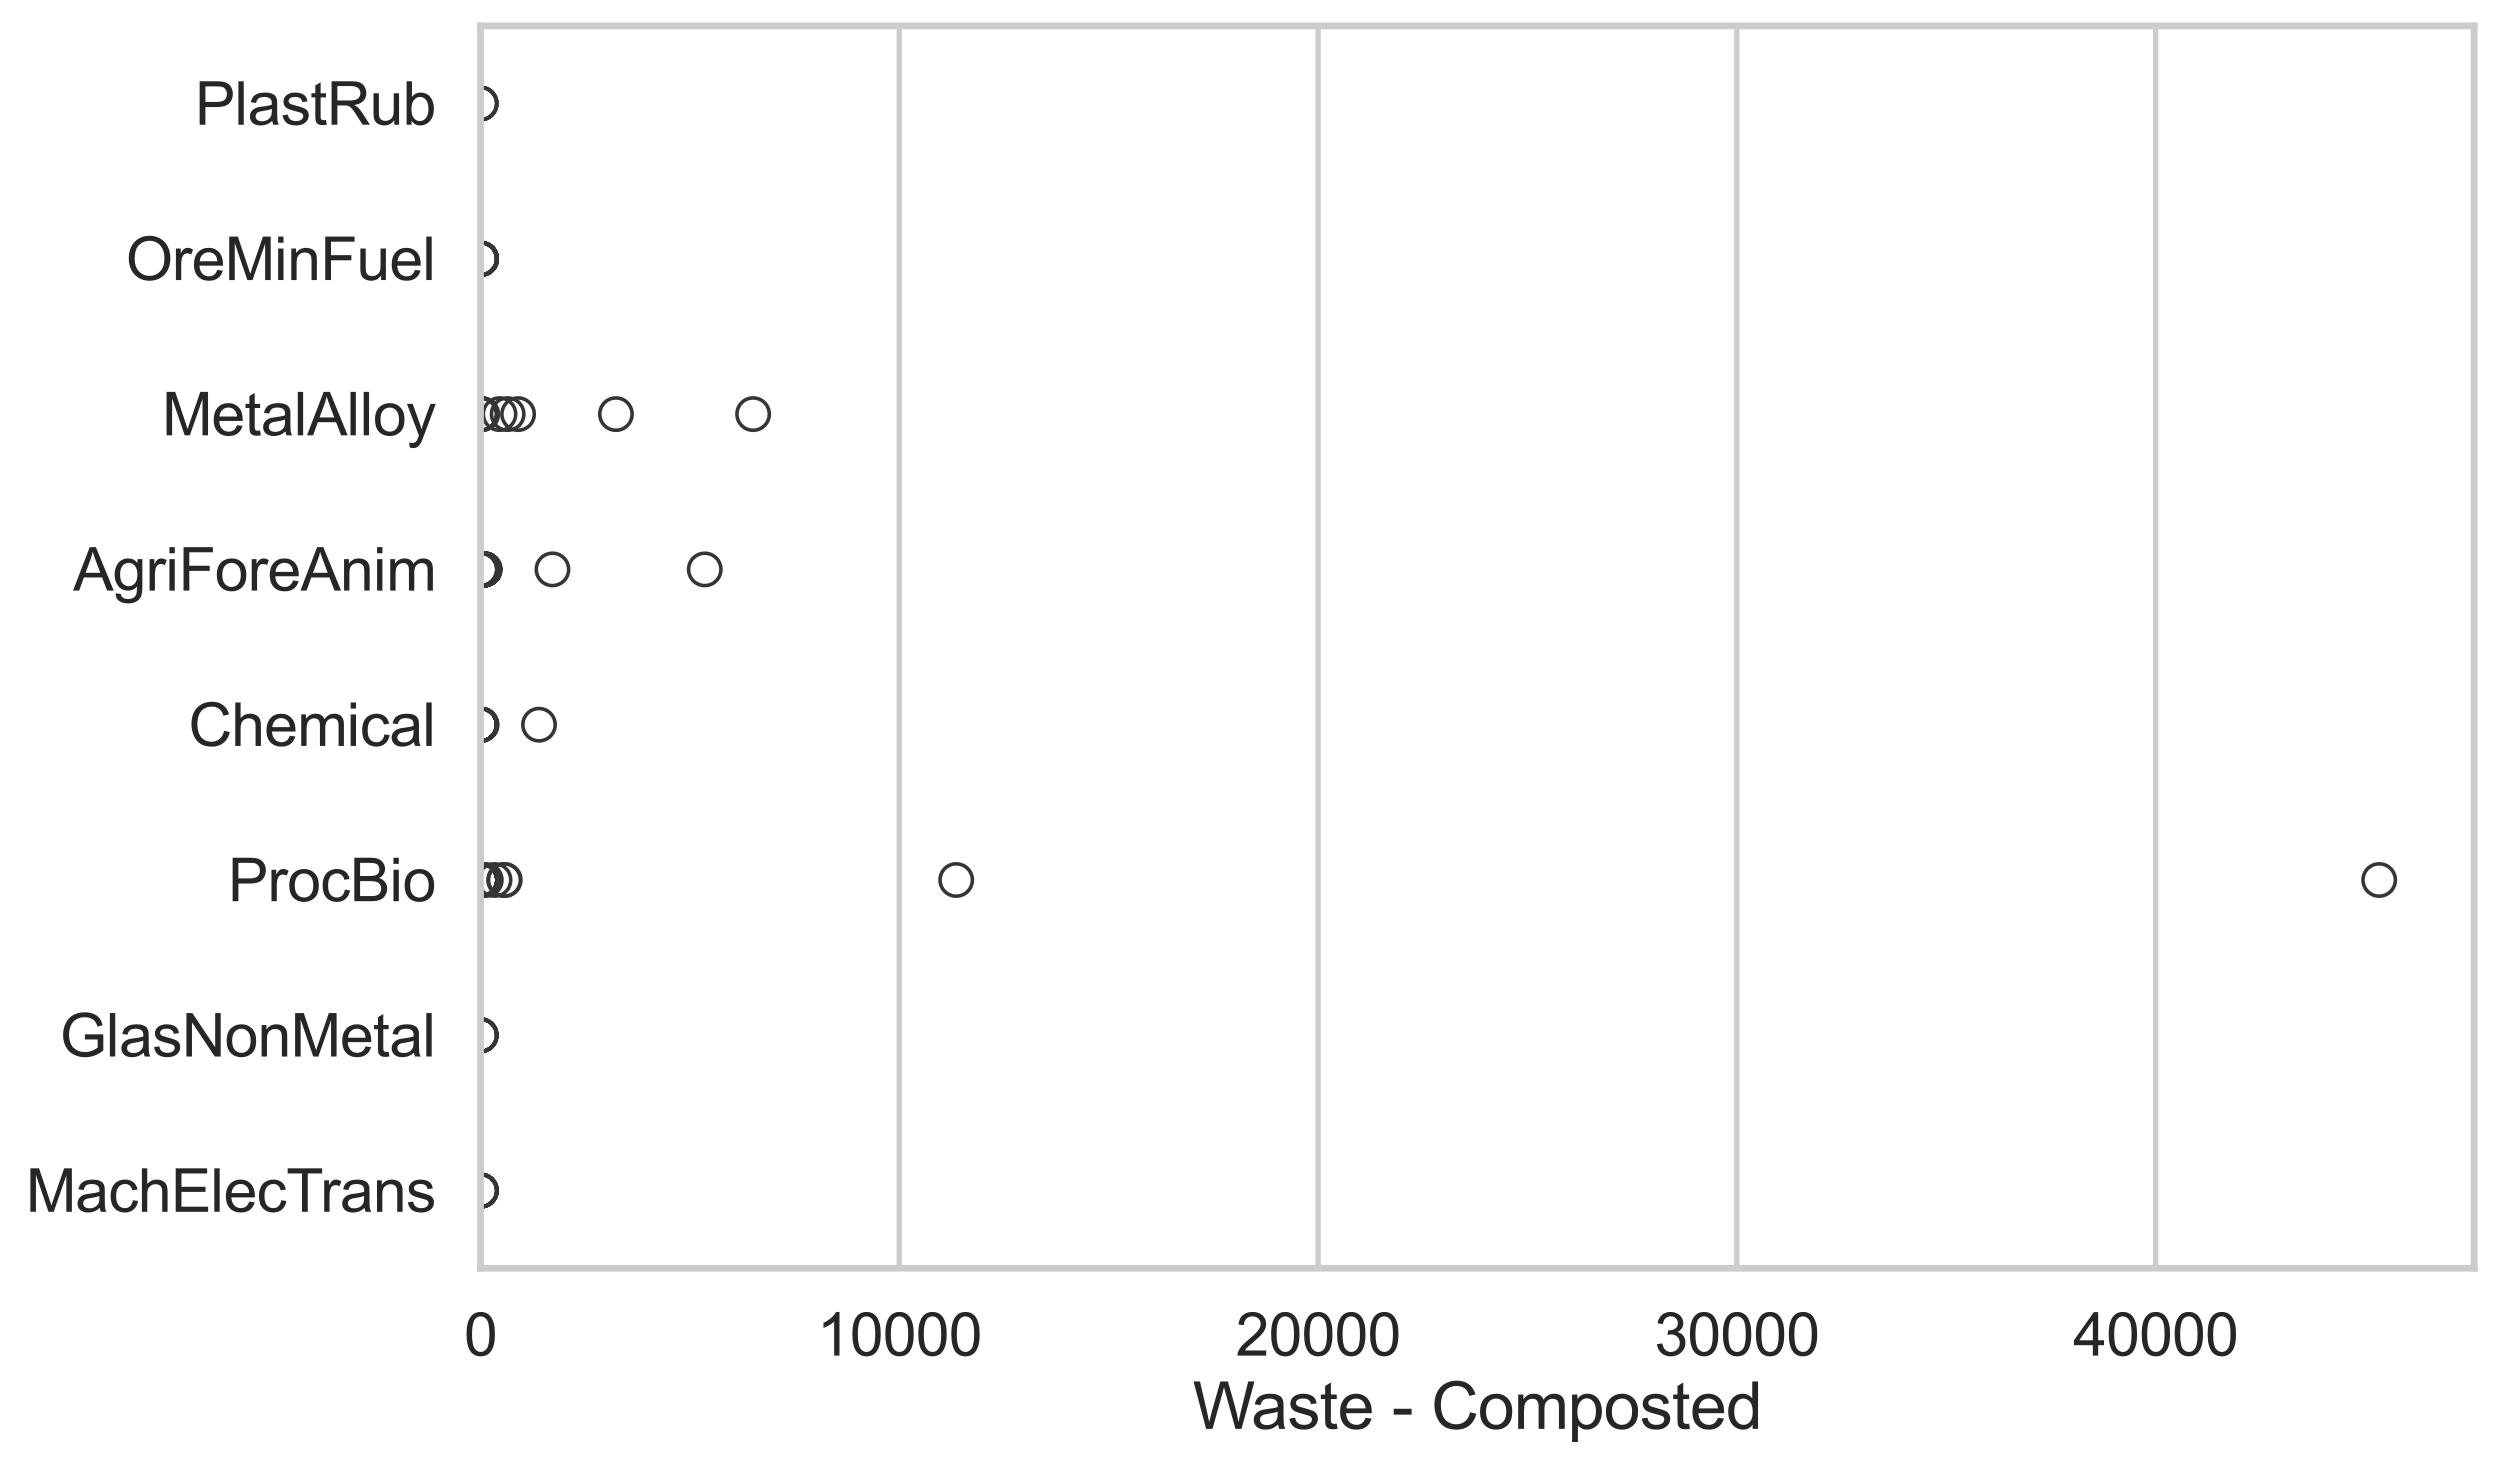 <?xml version="1.0" encoding="utf-8" standalone="no"?>
<!DOCTYPE svg PUBLIC "-//W3C//DTD SVG 1.1//EN"
  "http://www.w3.org/Graphics/SVG/1.1/DTD/svg11.dtd">
<svg xmlns:xlink="http://www.w3.org/1999/xlink" width="695.577pt" height="408.331pt" viewBox="0 0 695.577 408.331" xmlns="http://www.w3.org/2000/svg" version="1.1">
 <defs>
  <style type="text/css">*{stroke-linejoin: round; stroke-linecap: butt}</style>
 </defs>
 <g id="figure_1">
  <g id="patch_1">
   <path d="M 0 408.331 
L 695.577 408.331 
L 695.577 0 
L 0 0 
z
" style="fill: #ffffff"/>
  </g>
  <g id="axes_1">
   <g id="patch_2">
    <path d="M 133.697 352.86 
L 688.377 352.86 
L 688.377 7.2 
L 133.697 7.2 
z
" style="fill: #ffffff"/>
   </g>
   <g id="matplotlib.axis_1">
    <g id="xtick_1">
     <g id="line2d_1">
      <path d="M 133.697 352.86 
L 133.697 7.2 
" clip-path="url(#pbf0d724d85)" style="fill: none; stroke: #cccccc; stroke-width: 1.5; stroke-linecap: round"/>
     </g>
     <g id="text_1">
      <!-- 0 -->
      <g style="fill: #262626" transform="translate(129.109 377.17) scale(0.165 -0.165)">
       <defs>
        <path id="ArialMT-30" d="M 266 2259 
Q 266 3072 433 3567 
Q 600 4063 929 4331 
Q 1259 4600 1759 4600 
Q 2128 4600 2406 4451 
Q 2684 4303 2865 4023 
Q 3047 3744 3150 3342 
Q 3253 2941 3253 2259 
Q 3253 1453 3087 958 
Q 2922 463 2592 192 
Q 2263 -78 1759 -78 
Q 1097 -78 719 397 
Q 266 969 266 2259 
z
M 844 2259 
Q 844 1131 1108 757 
Q 1372 384 1759 384 
Q 2147 384 2411 759 
Q 2675 1134 2675 2259 
Q 2675 3391 2411 3762 
Q 2147 4134 1753 4134 
Q 1366 4134 1134 3806 
Q 844 3388 844 2259 
z
" transform="scale(0.016)"/>
       </defs>
       <use xlink:href="#ArialMT-30"/>
      </g>
     </g>
    </g>
    <g id="xtick_2">
     <g id="line2d_2">
      <path d="M 250.215 352.86 
L 250.215 7.2 
" clip-path="url(#pbf0d724d85)" style="fill: none; stroke: #cccccc; stroke-width: 1.5; stroke-linecap: round"/>
     </g>
     <g id="text_2">
      <!-- 10000 -->
      <g style="fill: #262626" transform="translate(227.276 377.17) scale(0.165 -0.165)">
       <defs>
        <path id="ArialMT-31" d="M 2384 0 
L 1822 0 
L 1822 3584 
Q 1619 3391 1289 3197 
Q 959 3003 697 2906 
L 697 3450 
Q 1169 3672 1522 3987 
Q 1875 4303 2022 4600 
L 2384 4600 
L 2384 0 
z
" transform="scale(0.016)"/>
       </defs>
       <use xlink:href="#ArialMT-31"/>
       <use xlink:href="#ArialMT-30" transform="translate(55.615 0)"/>
       <use xlink:href="#ArialMT-30" transform="translate(111.23 0)"/>
       <use xlink:href="#ArialMT-30" transform="translate(166.846 0)"/>
       <use xlink:href="#ArialMT-30" transform="translate(222.461 0)"/>
      </g>
     </g>
    </g>
    <g id="xtick_3">
     <g id="line2d_3">
      <path d="M 366.733 352.86 
L 366.733 7.2 
" clip-path="url(#pbf0d724d85)" style="fill: none; stroke: #cccccc; stroke-width: 1.5; stroke-linecap: round"/>
     </g>
     <g id="text_3">
      <!-- 20000 -->
      <g style="fill: #262626" transform="translate(343.794 377.17) scale(0.165 -0.165)">
       <defs>
        <path id="ArialMT-32" d="M 3222 541 
L 3222 0 
L 194 0 
Q 188 203 259 391 
Q 375 700 629 1000 
Q 884 1300 1366 1694 
Q 2113 2306 2375 2664 
Q 2638 3022 2638 3341 
Q 2638 3675 2398 3904 
Q 2159 4134 1775 4134 
Q 1369 4134 1125 3890 
Q 881 3647 878 3216 
L 300 3275 
Q 359 3922 746 4261 
Q 1134 4600 1788 4600 
Q 2447 4600 2831 4234 
Q 3216 3869 3216 3328 
Q 3216 3053 3103 2787 
Q 2991 2522 2730 2228 
Q 2469 1934 1863 1422 
Q 1356 997 1212 845 
Q 1069 694 975 541 
L 3222 541 
z
" transform="scale(0.016)"/>
       </defs>
       <use xlink:href="#ArialMT-32"/>
       <use xlink:href="#ArialMT-30" transform="translate(55.615 0)"/>
       <use xlink:href="#ArialMT-30" transform="translate(111.23 0)"/>
       <use xlink:href="#ArialMT-30" transform="translate(166.846 0)"/>
       <use xlink:href="#ArialMT-30" transform="translate(222.461 0)"/>
      </g>
     </g>
    </g>
    <g id="xtick_4">
     <g id="line2d_4">
      <path d="M 483.251 352.86 
L 483.251 7.2 
" clip-path="url(#pbf0d724d85)" style="fill: none; stroke: #cccccc; stroke-width: 1.5; stroke-linecap: round"/>
     </g>
     <g id="text_4">
      <!-- 30000 -->
      <g style="fill: #262626" transform="translate(460.312 377.17) scale(0.165 -0.165)">
       <defs>
        <path id="ArialMT-33" d="M 269 1209 
L 831 1284 
Q 928 806 1161 595 
Q 1394 384 1728 384 
Q 2125 384 2398 659 
Q 2672 934 2672 1341 
Q 2672 1728 2419 1979 
Q 2166 2231 1775 2231 
Q 1616 2231 1378 2169 
L 1441 2663 
Q 1497 2656 1531 2656 
Q 1891 2656 2178 2843 
Q 2466 3031 2466 3422 
Q 2466 3731 2256 3934 
Q 2047 4138 1716 4138 
Q 1388 4138 1169 3931 
Q 950 3725 888 3313 
L 325 3413 
Q 428 3978 793 4289 
Q 1159 4600 1703 4600 
Q 2078 4600 2393 4439 
Q 2709 4278 2876 4000 
Q 3044 3722 3044 3409 
Q 3044 3113 2884 2869 
Q 2725 2625 2413 2481 
Q 2819 2388 3044 2092 
Q 3269 1797 3269 1353 
Q 3269 753 2831 336 
Q 2394 -81 1725 -81 
Q 1122 -81 723 278 
Q 325 638 269 1209 
z
" transform="scale(0.016)"/>
       </defs>
       <use xlink:href="#ArialMT-33"/>
       <use xlink:href="#ArialMT-30" transform="translate(55.615 0)"/>
       <use xlink:href="#ArialMT-30" transform="translate(111.23 0)"/>
       <use xlink:href="#ArialMT-30" transform="translate(166.846 0)"/>
       <use xlink:href="#ArialMT-30" transform="translate(222.461 0)"/>
      </g>
     </g>
    </g>
    <g id="xtick_5">
     <g id="line2d_5">
      <path d="M 599.769 352.86 
L 599.769 7.2 
" clip-path="url(#pbf0d724d85)" style="fill: none; stroke: #cccccc; stroke-width: 1.5; stroke-linecap: round"/>
     </g>
     <g id="text_5">
      <!-- 40000 -->
      <g style="fill: #262626" transform="translate(576.83 377.17) scale(0.165 -0.165)">
       <defs>
        <path id="ArialMT-34" d="M 2069 0 
L 2069 1097 
L 81 1097 
L 81 1613 
L 2172 4581 
L 2631 4581 
L 2631 1613 
L 3250 1613 
L 3250 1097 
L 2631 1097 
L 2631 0 
L 2069 0 
z
M 2069 1613 
L 2069 3678 
L 634 1613 
L 2069 1613 
z
" transform="scale(0.016)"/>
       </defs>
       <use xlink:href="#ArialMT-34"/>
       <use xlink:href="#ArialMT-30" transform="translate(55.615 0)"/>
       <use xlink:href="#ArialMT-30" transform="translate(111.23 0)"/>
       <use xlink:href="#ArialMT-30" transform="translate(166.846 0)"/>
       <use xlink:href="#ArialMT-30" transform="translate(222.461 0)"/>
      </g>
     </g>
    </g>
    <g id="text_6">
     <!-- Waste - Composted -->
     <g style="fill: #262626" transform="translate(331.851 397.553) scale(0.18 -0.18)">
      <defs>
       <path id="ArialMT-57" d="M 1294 0 
L 78 4581 
L 700 4581 
L 1397 1578 
Q 1509 1106 1591 641 
Q 1766 1375 1797 1488 
L 2669 4581 
L 3400 4581 
L 4056 2263 
Q 4303 1400 4413 641 
Q 4500 1075 4641 1638 
L 5359 4581 
L 5969 4581 
L 4713 0 
L 4128 0 
L 3163 3491 
Q 3041 3928 3019 4028 
Q 2947 3713 2884 3491 
L 1913 0 
L 1294 0 
z
" transform="scale(0.016)"/>
       <path id="ArialMT-61" d="M 2588 409 
Q 2275 144 1986 34 
Q 1697 -75 1366 -75 
Q 819 -75 525 192 
Q 231 459 231 875 
Q 231 1119 342 1320 
Q 453 1522 633 1644 
Q 813 1766 1038 1828 
Q 1203 1872 1538 1913 
Q 2219 1994 2541 2106 
Q 2544 2222 2544 2253 
Q 2544 2597 2384 2738 
Q 2169 2928 1744 2928 
Q 1347 2928 1158 2789 
Q 969 2650 878 2297 
L 328 2372 
Q 403 2725 575 2942 
Q 747 3159 1072 3276 
Q 1397 3394 1825 3394 
Q 2250 3394 2515 3294 
Q 2781 3194 2906 3042 
Q 3031 2891 3081 2659 
Q 3109 2516 3109 2141 
L 3109 1391 
Q 3109 606 3145 398 
Q 3181 191 3288 0 
L 2700 0 
Q 2613 175 2588 409 
z
M 2541 1666 
Q 2234 1541 1622 1453 
Q 1275 1403 1131 1340 
Q 988 1278 909 1158 
Q 831 1038 831 891 
Q 831 666 1001 516 
Q 1172 366 1500 366 
Q 1825 366 2078 508 
Q 2331 650 2450 897 
Q 2541 1088 2541 1459 
L 2541 1666 
z
" transform="scale(0.016)"/>
       <path id="ArialMT-73" d="M 197 991 
L 753 1078 
Q 800 744 1014 566 
Q 1228 388 1613 388 
Q 2000 388 2187 545 
Q 2375 703 2375 916 
Q 2375 1106 2209 1216 
Q 2094 1291 1634 1406 
Q 1016 1563 777 1677 
Q 538 1791 414 1992 
Q 291 2194 291 2438 
Q 291 2659 392 2848 
Q 494 3038 669 3163 
Q 800 3259 1026 3326 
Q 1253 3394 1513 3394 
Q 1903 3394 2198 3281 
Q 2494 3169 2634 2976 
Q 2775 2784 2828 2463 
L 2278 2388 
Q 2241 2644 2061 2787 
Q 1881 2931 1553 2931 
Q 1166 2931 1000 2803 
Q 834 2675 834 2503 
Q 834 2394 903 2306 
Q 972 2216 1119 2156 
Q 1203 2125 1616 2013 
Q 2213 1853 2448 1751 
Q 2684 1650 2818 1456 
Q 2953 1263 2953 975 
Q 2953 694 2789 445 
Q 2625 197 2315 61 
Q 2006 -75 1616 -75 
Q 969 -75 630 194 
Q 291 463 197 991 
z
" transform="scale(0.016)"/>
       <path id="ArialMT-74" d="M 1650 503 
L 1731 6 
Q 1494 -44 1306 -44 
Q 1000 -44 831 53 
Q 663 150 594 308 
Q 525 466 525 972 
L 525 2881 
L 113 2881 
L 113 3319 
L 525 3319 
L 525 4141 
L 1084 4478 
L 1084 3319 
L 1650 3319 
L 1650 2881 
L 1084 2881 
L 1084 941 
Q 1084 700 1114 631 
Q 1144 563 1211 522 
Q 1278 481 1403 481 
Q 1497 481 1650 503 
z
" transform="scale(0.016)"/>
       <path id="ArialMT-65" d="M 2694 1069 
L 3275 997 
Q 3138 488 2766 206 
Q 2394 -75 1816 -75 
Q 1088 -75 661 373 
Q 234 822 234 1631 
Q 234 2469 665 2931 
Q 1097 3394 1784 3394 
Q 2450 3394 2872 2941 
Q 3294 2488 3294 1666 
Q 3294 1616 3291 1516 
L 816 1516 
Q 847 969 1125 678 
Q 1403 388 1819 388 
Q 2128 388 2347 550 
Q 2566 713 2694 1069 
z
M 847 1978 
L 2700 1978 
Q 2663 2397 2488 2606 
Q 2219 2931 1791 2931 
Q 1403 2931 1139 2672 
Q 875 2413 847 1978 
z
" transform="scale(0.016)"/>
       <path id="ArialMT-20" transform="scale(0.016)"/>
       <path id="ArialMT-2d" d="M 203 1375 
L 203 1941 
L 1931 1941 
L 1931 1375 
L 203 1375 
z
" transform="scale(0.016)"/>
       <path id="ArialMT-43" d="M 3763 1606 
L 4369 1453 
Q 4178 706 3683 314 
Q 3188 -78 2472 -78 
Q 1731 -78 1267 223 
Q 803 525 561 1097 
Q 319 1669 319 2325 
Q 319 3041 592 3573 
Q 866 4106 1370 4382 
Q 1875 4659 2481 4659 
Q 3169 4659 3637 4309 
Q 4106 3959 4291 3325 
L 3694 3184 
Q 3534 3684 3231 3912 
Q 2928 4141 2469 4141 
Q 1941 4141 1586 3887 
Q 1231 3634 1087 3207 
Q 944 2781 944 2328 
Q 944 1744 1114 1308 
Q 1284 872 1643 656 
Q 2003 441 2422 441 
Q 2931 441 3284 734 
Q 3638 1028 3763 1606 
z
" transform="scale(0.016)"/>
       <path id="ArialMT-6f" d="M 213 1659 
Q 213 2581 725 3025 
Q 1153 3394 1769 3394 
Q 2453 3394 2887 2945 
Q 3322 2497 3322 1706 
Q 3322 1066 3130 698 
Q 2938 331 2570 128 
Q 2203 -75 1769 -75 
Q 1072 -75 642 372 
Q 213 819 213 1659 
z
M 791 1659 
Q 791 1022 1069 705 
Q 1347 388 1769 388 
Q 2188 388 2466 706 
Q 2744 1025 2744 1678 
Q 2744 2294 2464 2611 
Q 2184 2928 1769 2928 
Q 1347 2928 1069 2612 
Q 791 2297 791 1659 
z
" transform="scale(0.016)"/>
       <path id="ArialMT-6d" d="M 422 0 
L 422 3319 
L 925 3319 
L 925 2853 
Q 1081 3097 1340 3245 
Q 1600 3394 1931 3394 
Q 2300 3394 2536 3241 
Q 2772 3088 2869 2813 
Q 3263 3394 3894 3394 
Q 4388 3394 4653 3120 
Q 4919 2847 4919 2278 
L 4919 0 
L 4359 0 
L 4359 2091 
Q 4359 2428 4304 2576 
Q 4250 2725 4106 2815 
Q 3963 2906 3769 2906 
Q 3419 2906 3187 2673 
Q 2956 2441 2956 1928 
L 2956 0 
L 2394 0 
L 2394 2156 
Q 2394 2531 2256 2718 
Q 2119 2906 1806 2906 
Q 1569 2906 1367 2781 
Q 1166 2656 1075 2415 
Q 984 2175 984 1722 
L 984 0 
L 422 0 
z
" transform="scale(0.016)"/>
       <path id="ArialMT-70" d="M 422 -1272 
L 422 3319 
L 934 3319 
L 934 2888 
Q 1116 3141 1344 3267 
Q 1572 3394 1897 3394 
Q 2322 3394 2647 3175 
Q 2972 2956 3137 2557 
Q 3303 2159 3303 1684 
Q 3303 1175 3120 767 
Q 2938 359 2589 142 
Q 2241 -75 1856 -75 
Q 1575 -75 1351 44 
Q 1128 163 984 344 
L 984 -1272 
L 422 -1272 
z
M 931 1641 
Q 931 1000 1190 694 
Q 1450 388 1819 388 
Q 2194 388 2461 705 
Q 2728 1022 2728 1688 
Q 2728 2322 2467 2637 
Q 2206 2953 1844 2953 
Q 1484 2953 1207 2617 
Q 931 2281 931 1641 
z
" transform="scale(0.016)"/>
       <path id="ArialMT-64" d="M 2575 0 
L 2575 419 
Q 2259 -75 1647 -75 
Q 1250 -75 917 144 
Q 584 363 401 755 
Q 219 1147 219 1656 
Q 219 2153 384 2558 
Q 550 2963 881 3178 
Q 1213 3394 1622 3394 
Q 1922 3394 2156 3267 
Q 2391 3141 2538 2938 
L 2538 4581 
L 3097 4581 
L 3097 0 
L 2575 0 
z
M 797 1656 
Q 797 1019 1065 703 
Q 1334 388 1700 388 
Q 2069 388 2326 689 
Q 2584 991 2584 1609 
Q 2584 2291 2321 2609 
Q 2059 2928 1675 2928 
Q 1300 2928 1048 2622 
Q 797 2316 797 1656 
z
" transform="scale(0.016)"/>
      </defs>
      <use xlink:href="#ArialMT-57"/>
      <use xlink:href="#ArialMT-61" transform="translate(90.635 0)"/>
      <use xlink:href="#ArialMT-73" transform="translate(146.25 0)"/>
      <use xlink:href="#ArialMT-74" transform="translate(196.25 0)"/>
      <use xlink:href="#ArialMT-65" transform="translate(224.033 0)"/>
      <use xlink:href="#ArialMT-20" transform="translate(279.648 0)"/>
      <use xlink:href="#ArialMT-2d" transform="translate(307.432 0)"/>
      <use xlink:href="#ArialMT-20" transform="translate(340.732 0)"/>
      <use xlink:href="#ArialMT-43" transform="translate(368.516 0)"/>
      <use xlink:href="#ArialMT-6f" transform="translate(440.732 0)"/>
      <use xlink:href="#ArialMT-6d" transform="translate(496.348 0)"/>
      <use xlink:href="#ArialMT-70" transform="translate(579.648 0)"/>
      <use xlink:href="#ArialMT-6f" transform="translate(635.264 0)"/>
      <use xlink:href="#ArialMT-73" transform="translate(690.879 0)"/>
      <use xlink:href="#ArialMT-74" transform="translate(740.879 0)"/>
      <use xlink:href="#ArialMT-65" transform="translate(768.662 0)"/>
      <use xlink:href="#ArialMT-64" transform="translate(824.277 0)"/>
     </g>
    </g>
   </g>
   <g id="matplotlib.axis_2">
    <g id="ytick_1">
     <g id="text_7">
      <!-- PlastRub -->
      <g style="fill: #262626" transform="translate(54.248 34.709) scale(0.165 -0.165)">
       <defs>
        <path id="ArialMT-50" d="M 494 0 
L 494 4581 
L 2222 4581 
Q 2678 4581 2919 4538 
Q 3256 4481 3484 4323 
Q 3713 4166 3852 3881 
Q 3991 3597 3991 3256 
Q 3991 2672 3619 2267 
Q 3247 1863 2275 1863 
L 1100 1863 
L 1100 0 
L 494 0 
z
M 1100 2403 
L 2284 2403 
Q 2872 2403 3119 2622 
Q 3366 2841 3366 3238 
Q 3366 3525 3220 3729 
Q 3075 3934 2838 4000 
Q 2684 4041 2272 4041 
L 1100 4041 
L 1100 2403 
z
" transform="scale(0.016)"/>
        <path id="ArialMT-6c" d="M 409 0 
L 409 4581 
L 972 4581 
L 972 0 
L 409 0 
z
" transform="scale(0.016)"/>
        <path id="ArialMT-52" d="M 503 0 
L 503 4581 
L 2534 4581 
Q 3147 4581 3465 4457 
Q 3784 4334 3975 4021 
Q 4166 3709 4166 3331 
Q 4166 2844 3850 2509 
Q 3534 2175 2875 2084 
Q 3116 1969 3241 1856 
Q 3506 1613 3744 1247 
L 4541 0 
L 3778 0 
L 3172 953 
Q 2906 1366 2734 1584 
Q 2563 1803 2427 1890 
Q 2291 1978 2150 2013 
Q 2047 2034 1813 2034 
L 1109 2034 
L 1109 0 
L 503 0 
z
M 1109 2559 
L 2413 2559 
Q 2828 2559 3062 2645 
Q 3297 2731 3419 2920 
Q 3541 3109 3541 3331 
Q 3541 3656 3305 3865 
Q 3069 4075 2559 4075 
L 1109 4075 
L 1109 2559 
z
" transform="scale(0.016)"/>
        <path id="ArialMT-75" d="M 2597 0 
L 2597 488 
Q 2209 -75 1544 -75 
Q 1250 -75 995 37 
Q 741 150 617 320 
Q 494 491 444 738 
Q 409 903 409 1263 
L 409 3319 
L 972 3319 
L 972 1478 
Q 972 1038 1006 884 
Q 1059 663 1231 536 
Q 1403 409 1656 409 
Q 1909 409 2131 539 
Q 2353 669 2445 892 
Q 2538 1116 2538 1541 
L 2538 3319 
L 3100 3319 
L 3100 0 
L 2597 0 
z
" transform="scale(0.016)"/>
        <path id="ArialMT-62" d="M 941 0 
L 419 0 
L 419 4581 
L 981 4581 
L 981 2947 
Q 1338 3394 1891 3394 
Q 2197 3394 2470 3270 
Q 2744 3147 2920 2923 
Q 3097 2700 3197 2384 
Q 3297 2069 3297 1709 
Q 3297 856 2875 390 
Q 2453 -75 1863 -75 
Q 1275 -75 941 416 
L 941 0 
z
M 934 1684 
Q 934 1088 1097 822 
Q 1363 388 1816 388 
Q 2184 388 2453 708 
Q 2722 1028 2722 1663 
Q 2722 2313 2464 2622 
Q 2206 2931 1841 2931 
Q 1472 2931 1203 2611 
Q 934 2291 934 1684 
z
" transform="scale(0.016)"/>
       </defs>
       <use xlink:href="#ArialMT-50"/>
       <use xlink:href="#ArialMT-6c" transform="translate(66.699 0)"/>
       <use xlink:href="#ArialMT-61" transform="translate(88.916 0)"/>
       <use xlink:href="#ArialMT-73" transform="translate(144.531 0)"/>
       <use xlink:href="#ArialMT-74" transform="translate(194.531 0)"/>
       <use xlink:href="#ArialMT-52" transform="translate(222.314 0)"/>
       <use xlink:href="#ArialMT-75" transform="translate(294.531 0)"/>
       <use xlink:href="#ArialMT-62" transform="translate(350.146 0)"/>
      </g>
     </g>
    </g>
    <g id="ytick_2">
     <g id="text_8">
      <!-- OreMinFuel -->
      <g style="fill: #262626" transform="translate(35.013 77.916) scale(0.165 -0.165)">
       <defs>
        <path id="ArialMT-4f" d="M 309 2231 
Q 309 3372 921 4017 
Q 1534 4663 2503 4663 
Q 3138 4663 3647 4359 
Q 4156 4056 4423 3514 
Q 4691 2972 4691 2284 
Q 4691 1588 4409 1038 
Q 4128 488 3612 205 
Q 3097 -78 2500 -78 
Q 1853 -78 1343 234 
Q 834 547 571 1087 
Q 309 1628 309 2231 
z
M 934 2222 
Q 934 1394 1379 917 
Q 1825 441 2497 441 
Q 3181 441 3623 922 
Q 4066 1403 4066 2288 
Q 4066 2847 3877 3264 
Q 3688 3681 3323 3911 
Q 2959 4141 2506 4141 
Q 1863 4141 1398 3698 
Q 934 3256 934 2222 
z
" transform="scale(0.016)"/>
        <path id="ArialMT-72" d="M 416 0 
L 416 3319 
L 922 3319 
L 922 2816 
Q 1116 3169 1280 3281 
Q 1444 3394 1641 3394 
Q 1925 3394 2219 3213 
L 2025 2691 
Q 1819 2813 1613 2813 
Q 1428 2813 1281 2702 
Q 1134 2591 1072 2394 
Q 978 2094 978 1738 
L 978 0 
L 416 0 
z
" transform="scale(0.016)"/>
        <path id="ArialMT-4d" d="M 475 0 
L 475 4581 
L 1388 4581 
L 2472 1338 
Q 2622 884 2691 659 
Q 2769 909 2934 1394 
L 4031 4581 
L 4847 4581 
L 4847 0 
L 4263 0 
L 4263 3834 
L 2931 0 
L 2384 0 
L 1059 3900 
L 1059 0 
L 475 0 
z
" transform="scale(0.016)"/>
        <path id="ArialMT-69" d="M 425 3934 
L 425 4581 
L 988 4581 
L 988 3934 
L 425 3934 
z
M 425 0 
L 425 3319 
L 988 3319 
L 988 0 
L 425 0 
z
" transform="scale(0.016)"/>
        <path id="ArialMT-6e" d="M 422 0 
L 422 3319 
L 928 3319 
L 928 2847 
Q 1294 3394 1984 3394 
Q 2284 3394 2536 3286 
Q 2788 3178 2913 3003 
Q 3038 2828 3088 2588 
Q 3119 2431 3119 2041 
L 3119 0 
L 2556 0 
L 2556 2019 
Q 2556 2363 2490 2533 
Q 2425 2703 2258 2804 
Q 2091 2906 1866 2906 
Q 1506 2906 1245 2678 
Q 984 2450 984 1813 
L 984 0 
L 422 0 
z
" transform="scale(0.016)"/>
        <path id="ArialMT-46" d="M 525 0 
L 525 4581 
L 3616 4581 
L 3616 4041 
L 1131 4041 
L 1131 2622 
L 3281 2622 
L 3281 2081 
L 1131 2081 
L 1131 0 
L 525 0 
z
" transform="scale(0.016)"/>
       </defs>
       <use xlink:href="#ArialMT-4f"/>
       <use xlink:href="#ArialMT-72" transform="translate(77.783 0)"/>
       <use xlink:href="#ArialMT-65" transform="translate(111.084 0)"/>
       <use xlink:href="#ArialMT-4d" transform="translate(166.699 0)"/>
       <use xlink:href="#ArialMT-69" transform="translate(250 0)"/>
       <use xlink:href="#ArialMT-6e" transform="translate(272.217 0)"/>
       <use xlink:href="#ArialMT-46" transform="translate(327.832 0)"/>
       <use xlink:href="#ArialMT-75" transform="translate(388.916 0)"/>
       <use xlink:href="#ArialMT-65" transform="translate(444.531 0)"/>
       <use xlink:href="#ArialMT-6c" transform="translate(500.146 0)"/>
      </g>
     </g>
    </g>
    <g id="ytick_3">
     <g id="text_9">
      <!-- MetalAlloy -->
      <g style="fill: #262626" transform="translate(45.088 121.124) scale(0.165 -0.165)">
       <defs>
        <path id="ArialMT-41" d="M -9 0 
L 1750 4581 
L 2403 4581 
L 4278 0 
L 3588 0 
L 3053 1388 
L 1138 1388 
L 634 0 
L -9 0 
z
M 1313 1881 
L 2866 1881 
L 2388 3150 
Q 2169 3728 2063 4100 
Q 1975 3659 1816 3225 
L 1313 1881 
z
" transform="scale(0.016)"/>
        <path id="ArialMT-79" d="M 397 -1278 
L 334 -750 
Q 519 -800 656 -800 
Q 844 -800 956 -737 
Q 1069 -675 1141 -563 
Q 1194 -478 1313 -144 
Q 1328 -97 1363 -6 
L 103 3319 
L 709 3319 
L 1400 1397 
Q 1534 1031 1641 628 
Q 1738 1016 1872 1384 
L 2581 3319 
L 3144 3319 
L 1881 -56 
Q 1678 -603 1566 -809 
Q 1416 -1088 1222 -1217 
Q 1028 -1347 759 -1347 
Q 597 -1347 397 -1278 
z
" transform="scale(0.016)"/>
       </defs>
       <use xlink:href="#ArialMT-4d"/>
       <use xlink:href="#ArialMT-65" transform="translate(83.301 0)"/>
       <use xlink:href="#ArialMT-74" transform="translate(138.916 0)"/>
       <use xlink:href="#ArialMT-61" transform="translate(166.699 0)"/>
       <use xlink:href="#ArialMT-6c" transform="translate(222.314 0)"/>
       <use xlink:href="#ArialMT-41" transform="translate(244.531 0)"/>
       <use xlink:href="#ArialMT-6c" transform="translate(311.23 0)"/>
       <use xlink:href="#ArialMT-6c" transform="translate(333.447 0)"/>
       <use xlink:href="#ArialMT-6f" transform="translate(355.664 0)"/>
       <use xlink:href="#ArialMT-79" transform="translate(411.279 0)"/>
      </g>
     </g>
    </g>
    <g id="ytick_4">
     <g id="text_10">
      <!-- AgriForeAnim -->
      <g style="fill: #262626" transform="translate(20.341 164.331) scale(0.165 -0.165)">
       <defs>
        <path id="ArialMT-67" d="M 319 -275 
L 866 -356 
Q 900 -609 1056 -725 
Q 1266 -881 1628 -881 
Q 2019 -881 2231 -725 
Q 2444 -569 2519 -288 
Q 2563 -116 2559 434 
Q 2191 0 1641 0 
Q 956 0 581 494 
Q 206 988 206 1678 
Q 206 2153 378 2554 
Q 550 2956 876 3175 
Q 1203 3394 1644 3394 
Q 2231 3394 2613 2919 
L 2613 3319 
L 3131 3319 
L 3131 450 
Q 3131 -325 2973 -648 
Q 2816 -972 2473 -1159 
Q 2131 -1347 1631 -1347 
Q 1038 -1347 672 -1080 
Q 306 -813 319 -275 
z
M 784 1719 
Q 784 1066 1043 766 
Q 1303 466 1694 466 
Q 2081 466 2343 764 
Q 2606 1063 2606 1700 
Q 2606 2309 2336 2618 
Q 2066 2928 1684 2928 
Q 1309 2928 1046 2623 
Q 784 2319 784 1719 
z
" transform="scale(0.016)"/>
       </defs>
       <use xlink:href="#ArialMT-41"/>
       <use xlink:href="#ArialMT-67" transform="translate(66.699 0)"/>
       <use xlink:href="#ArialMT-72" transform="translate(122.314 0)"/>
       <use xlink:href="#ArialMT-69" transform="translate(155.615 0)"/>
       <use xlink:href="#ArialMT-46" transform="translate(177.832 0)"/>
       <use xlink:href="#ArialMT-6f" transform="translate(238.916 0)"/>
       <use xlink:href="#ArialMT-72" transform="translate(294.531 0)"/>
       <use xlink:href="#ArialMT-65" transform="translate(327.832 0)"/>
       <use xlink:href="#ArialMT-41" transform="translate(383.447 0)"/>
       <use xlink:href="#ArialMT-6e" transform="translate(450.146 0)"/>
       <use xlink:href="#ArialMT-69" transform="translate(505.762 0)"/>
       <use xlink:href="#ArialMT-6d" transform="translate(527.979 0)"/>
      </g>
     </g>
    </g>
    <g id="ytick_5">
     <g id="text_11">
      <!-- Chemical -->
      <g style="fill: #262626" transform="translate(52.428 207.539) scale(0.165 -0.165)">
       <defs>
        <path id="ArialMT-68" d="M 422 0 
L 422 4581 
L 984 4581 
L 984 2938 
Q 1378 3394 1978 3394 
Q 2347 3394 2619 3248 
Q 2891 3103 3008 2847 
Q 3125 2591 3125 2103 
L 3125 0 
L 2563 0 
L 2563 2103 
Q 2563 2525 2380 2717 
Q 2197 2909 1863 2909 
Q 1613 2909 1392 2779 
Q 1172 2650 1078 2428 
Q 984 2206 984 1816 
L 984 0 
L 422 0 
z
" transform="scale(0.016)"/>
        <path id="ArialMT-63" d="M 2588 1216 
L 3141 1144 
Q 3050 572 2676 248 
Q 2303 -75 1759 -75 
Q 1078 -75 664 370 
Q 250 816 250 1647 
Q 250 2184 428 2587 
Q 606 2991 970 3192 
Q 1334 3394 1763 3394 
Q 2303 3394 2647 3120 
Q 2991 2847 3088 2344 
L 2541 2259 
Q 2463 2594 2264 2762 
Q 2066 2931 1784 2931 
Q 1359 2931 1093 2626 
Q 828 2322 828 1663 
Q 828 994 1084 691 
Q 1341 388 1753 388 
Q 2084 388 2306 591 
Q 2528 794 2588 1216 
z
" transform="scale(0.016)"/>
       </defs>
       <use xlink:href="#ArialMT-43"/>
       <use xlink:href="#ArialMT-68" transform="translate(72.217 0)"/>
       <use xlink:href="#ArialMT-65" transform="translate(127.832 0)"/>
       <use xlink:href="#ArialMT-6d" transform="translate(183.447 0)"/>
       <use xlink:href="#ArialMT-69" transform="translate(266.748 0)"/>
       <use xlink:href="#ArialMT-63" transform="translate(288.965 0)"/>
       <use xlink:href="#ArialMT-61" transform="translate(338.965 0)"/>
       <use xlink:href="#ArialMT-6c" transform="translate(394.58 0)"/>
      </g>
     </g>
    </g>
    <g id="ytick_6">
     <g id="text_12">
      <!-- ProcBio -->
      <g style="fill: #262626" transform="translate(63.424 250.746) scale(0.165 -0.165)">
       <defs>
        <path id="ArialMT-42" d="M 469 0 
L 469 4581 
L 2188 4581 
Q 2713 4581 3030 4442 
Q 3347 4303 3526 4014 
Q 3706 3725 3706 3409 
Q 3706 3116 3547 2856 
Q 3388 2597 3066 2438 
Q 3481 2316 3704 2022 
Q 3928 1728 3928 1328 
Q 3928 1006 3792 729 
Q 3656 453 3456 303 
Q 3256 153 2954 76 
Q 2653 0 2216 0 
L 469 0 
z
M 1075 2656 
L 2066 2656 
Q 2469 2656 2644 2709 
Q 2875 2778 2992 2937 
Q 3109 3097 3109 3338 
Q 3109 3566 3000 3739 
Q 2891 3913 2687 3977 
Q 2484 4041 1991 4041 
L 1075 4041 
L 1075 2656 
z
M 1075 541 
L 2216 541 
Q 2509 541 2628 563 
Q 2838 600 2978 687 
Q 3119 775 3209 942 
Q 3300 1109 3300 1328 
Q 3300 1584 3169 1773 
Q 3038 1963 2805 2039 
Q 2572 2116 2134 2116 
L 1075 2116 
L 1075 541 
z
" transform="scale(0.016)"/>
       </defs>
       <use xlink:href="#ArialMT-50"/>
       <use xlink:href="#ArialMT-72" transform="translate(66.699 0)"/>
       <use xlink:href="#ArialMT-6f" transform="translate(100 0)"/>
       <use xlink:href="#ArialMT-63" transform="translate(155.615 0)"/>
       <use xlink:href="#ArialMT-42" transform="translate(205.615 0)"/>
       <use xlink:href="#ArialMT-69" transform="translate(272.314 0)"/>
       <use xlink:href="#ArialMT-6f" transform="translate(294.531 0)"/>
      </g>
     </g>
    </g>
    <g id="ytick_7">
     <g id="text_13">
      <!-- GlasNonMetal -->
      <g style="fill: #262626" transform="translate(16.659 293.954) scale(0.165 -0.165)">
       <defs>
        <path id="ArialMT-47" d="M 2638 1797 
L 2638 2334 
L 4578 2338 
L 4578 638 
Q 4131 281 3656 101 
Q 3181 -78 2681 -78 
Q 2006 -78 1454 211 
Q 903 500 622 1047 
Q 341 1594 341 2269 
Q 341 2938 620 3517 
Q 900 4097 1425 4378 
Q 1950 4659 2634 4659 
Q 3131 4659 3532 4498 
Q 3934 4338 4162 4050 
Q 4391 3763 4509 3300 
L 3963 3150 
Q 3859 3500 3706 3700 
Q 3553 3900 3268 4020 
Q 2984 4141 2638 4141 
Q 2222 4141 1919 4014 
Q 1616 3888 1430 3681 
Q 1244 3475 1141 3228 
Q 966 2803 966 2306 
Q 966 1694 1177 1281 
Q 1388 869 1791 669 
Q 2194 469 2647 469 
Q 3041 469 3416 620 
Q 3791 772 3984 944 
L 3984 1797 
L 2638 1797 
z
" transform="scale(0.016)"/>
        <path id="ArialMT-4e" d="M 488 0 
L 488 4581 
L 1109 4581 
L 3516 984 
L 3516 4581 
L 4097 4581 
L 4097 0 
L 3475 0 
L 1069 3600 
L 1069 0 
L 488 0 
z
" transform="scale(0.016)"/>
       </defs>
       <use xlink:href="#ArialMT-47"/>
       <use xlink:href="#ArialMT-6c" transform="translate(77.783 0)"/>
       <use xlink:href="#ArialMT-61" transform="translate(100 0)"/>
       <use xlink:href="#ArialMT-73" transform="translate(155.615 0)"/>
       <use xlink:href="#ArialMT-4e" transform="translate(205.615 0)"/>
       <use xlink:href="#ArialMT-6f" transform="translate(277.832 0)"/>
       <use xlink:href="#ArialMT-6e" transform="translate(333.447 0)"/>
       <use xlink:href="#ArialMT-4d" transform="translate(389.062 0)"/>
       <use xlink:href="#ArialMT-65" transform="translate(472.363 0)"/>
       <use xlink:href="#ArialMT-74" transform="translate(527.979 0)"/>
       <use xlink:href="#ArialMT-61" transform="translate(555.762 0)"/>
       <use xlink:href="#ArialMT-6c" transform="translate(611.377 0)"/>
      </g>
     </g>
    </g>
    <g id="ytick_8">
     <g id="text_14">
      <!-- MachElecTrans -->
      <g style="fill: #262626" transform="translate(7.2 337.161) scale(0.165 -0.165)">
       <defs>
        <path id="ArialMT-45" d="M 506 0 
L 506 4581 
L 3819 4581 
L 3819 4041 
L 1113 4041 
L 1113 2638 
L 3647 2638 
L 3647 2100 
L 1113 2100 
L 1113 541 
L 3925 541 
L 3925 0 
L 506 0 
z
" transform="scale(0.016)"/>
        <path id="ArialMT-54" d="M 1659 0 
L 1659 4041 
L 150 4041 
L 150 4581 
L 3781 4581 
L 3781 4041 
L 2266 4041 
L 2266 0 
L 1659 0 
z
" transform="scale(0.016)"/>
       </defs>
       <use xlink:href="#ArialMT-4d"/>
       <use xlink:href="#ArialMT-61" transform="translate(83.301 0)"/>
       <use xlink:href="#ArialMT-63" transform="translate(138.916 0)"/>
       <use xlink:href="#ArialMT-68" transform="translate(188.916 0)"/>
       <use xlink:href="#ArialMT-45" transform="translate(244.531 0)"/>
       <use xlink:href="#ArialMT-6c" transform="translate(311.23 0)"/>
       <use xlink:href="#ArialMT-65" transform="translate(333.447 0)"/>
       <use xlink:href="#ArialMT-63" transform="translate(389.062 0)"/>
       <use xlink:href="#ArialMT-54" transform="translate(439.062 0)"/>
       <use xlink:href="#ArialMT-72" transform="translate(496.396 0)"/>
       <use xlink:href="#ArialMT-61" transform="translate(529.697 0)"/>
       <use xlink:href="#ArialMT-6e" transform="translate(585.312 0)"/>
       <use xlink:href="#ArialMT-73" transform="translate(640.928 0)"/>
      </g>
     </g>
    </g>
   </g>
   <g id="patch_3">
    <path d="M 133.697 11.521 
L 133.697 46.087 
L 133.697 46.087 
L 133.697 11.521 
L 133.697 11.521 
z
" clip-path="url(#pbf0d724d85)" style="fill: #ca74db; stroke: #353535; stroke-linejoin: miter"/>
   </g>
   <g id="line2d_6">
    <path d="M 133.697 28.804 
L 133.697 28.804 
" clip-path="url(#pbf0d724d85)" style="fill: none; stroke: #353535"/>
   </g>
   <g id="line2d_7">
    <path d="M 133.697 28.804 
L 133.697 28.804 
" clip-path="url(#pbf0d724d85)" style="fill: none; stroke: #353535"/>
   </g>
   <g id="line2d_8">
    <path d="M 133.697 20.162 
L 133.697 37.445 
" clip-path="url(#pbf0d724d85)" style="fill: none; stroke: #353535; stroke-linecap: round"/>
   </g>
   <g id="line2d_9">
    <path d="M 133.697 20.162 
L 133.697 37.445 
" clip-path="url(#pbf0d724d85)" style="fill: none; stroke: #353535; stroke-linecap: round"/>
   </g>
   <g id="line2d_10">
    <defs>
     <path id="m8b71856f93" d="M 0 4.5 
C 1.193 4.5 2.338 4.026 3.182 3.182 
C 4.026 2.338 4.5 1.193 4.5 0 
C 4.5 -1.193 4.026 -2.338 3.182 -3.182 
C 2.338 -4.026 1.193 -4.5 0 -4.5 
C -1.193 -4.5 -2.338 -4.026 -3.182 -3.182 
C -4.026 -2.338 -4.5 -1.193 -4.5 0 
C -4.5 1.193 -4.026 2.338 -3.182 3.182 
C -2.338 4.026 -1.193 4.5 0 4.5 
z
" style="stroke: #353535"/>
    </defs>
    <g clip-path="url(#pbf0d724d85)">
     <use xlink:href="#m8b71856f93" x="133.722" y="28.804" style="fill-opacity: 0; stroke: #353535"/>
     <use xlink:href="#m8b71856f93" x="133.698" y="28.804" style="fill-opacity: 0; stroke: #353535"/>
     <use xlink:href="#m8b71856f93" x="133.698" y="28.804" style="fill-opacity: 0; stroke: #353535"/>
     <use xlink:href="#m8b71856f93" x="133.701" y="28.804" style="fill-opacity: 0; stroke: #353535"/>
     <use xlink:href="#m8b71856f93" x="133.718" y="28.804" style="fill-opacity: 0; stroke: #353535"/>
    </g>
   </g>
   <g id="patch_4">
    <path d="M 133.697 54.728 
L 133.697 89.294 
L 133.697 89.294 
L 133.697 54.728 
L 133.697 54.728 
z
" clip-path="url(#pbf0d724d85)" style="fill: #5ca236; stroke: #353535; stroke-linejoin: miter"/>
   </g>
   <g id="line2d_11">
    <path d="M 133.697 72.011 
L 133.697 72.011 
" clip-path="url(#pbf0d724d85)" style="fill: none; stroke: #353535"/>
   </g>
   <g id="line2d_12">
    <path d="M 133.697 72.011 
L 133.697 72.011 
" clip-path="url(#pbf0d724d85)" style="fill: none; stroke: #353535"/>
   </g>
   <g id="line2d_13">
    <path d="M 133.697 63.37 
L 133.697 80.653 
" clip-path="url(#pbf0d724d85)" style="fill: none; stroke: #353535; stroke-linecap: round"/>
   </g>
   <g id="line2d_14">
    <path d="M 133.697 63.37 
L 133.697 80.653 
" clip-path="url(#pbf0d724d85)" style="fill: none; stroke: #353535; stroke-linecap: round"/>
   </g>
   <g id="line2d_15">
    <g clip-path="url(#pbf0d724d85)">
     <use xlink:href="#m8b71856f93" x="133.838" y="72.011" style="fill-opacity: 0; stroke: #353535"/>
     <use xlink:href="#m8b71856f93" x="133.817" y="72.011" style="fill-opacity: 0; stroke: #353535"/>
     <use xlink:href="#m8b71856f93" x="133.701" y="72.011" style="fill-opacity: 0; stroke: #353535"/>
     <use xlink:href="#m8b71856f93" x="133.846" y="72.011" style="fill-opacity: 0; stroke: #353535"/>
     <use xlink:href="#m8b71856f93" x="133.702" y="72.011" style="fill-opacity: 0; stroke: #353535"/>
     <use xlink:href="#m8b71856f93" x="133.817" y="72.011" style="fill-opacity: 0; stroke: #353535"/>
     <use xlink:href="#m8b71856f93" x="133.699" y="72.011" style="fill-opacity: 0; stroke: #353535"/>
     <use xlink:href="#m8b71856f93" x="133.697" y="72.011" style="fill-opacity: 0; stroke: #353535"/>
     <use xlink:href="#m8b71856f93" x="133.697" y="72.011" style="fill-opacity: 0; stroke: #353535"/>
     <use xlink:href="#m8b71856f93" x="133.834" y="72.011" style="fill-opacity: 0; stroke: #353535"/>
     <use xlink:href="#m8b71856f93" x="133.818" y="72.011" style="fill-opacity: 0; stroke: #353535"/>
     <use xlink:href="#m8b71856f93" x="133.834" y="72.011" style="fill-opacity: 0; stroke: #353535"/>
     <use xlink:href="#m8b71856f93" x="133.703" y="72.011" style="fill-opacity: 0; stroke: #353535"/>
     <use xlink:href="#m8b71856f93" x="133.835" y="72.011" style="fill-opacity: 0; stroke: #353535"/>
     <use xlink:href="#m8b71856f93" x="133.839" y="72.011" style="fill-opacity: 0; stroke: #353535"/>
     <use xlink:href="#m8b71856f93" x="133.711" y="72.011" style="fill-opacity: 0; stroke: #353535"/>
     <use xlink:href="#m8b71856f93" x="133.698" y="72.011" style="fill-opacity: 0; stroke: #353535"/>
     <use xlink:href="#m8b71856f93" x="133.712" y="72.011" style="fill-opacity: 0; stroke: #353535"/>
     <use xlink:href="#m8b71856f93" x="133.81" y="72.011" style="fill-opacity: 0; stroke: #353535"/>
     <use xlink:href="#m8b71856f93" x="133.698" y="72.011" style="fill-opacity: 0; stroke: #353535"/>
     <use xlink:href="#m8b71856f93" x="133.857" y="72.011" style="fill-opacity: 0; stroke: #353535"/>
     <use xlink:href="#m8b71856f93" x="133.708" y="72.011" style="fill-opacity: 0; stroke: #353535"/>
     <use xlink:href="#m8b71856f93" x="133.697" y="72.011" style="fill-opacity: 0; stroke: #353535"/>
     <use xlink:href="#m8b71856f93" x="133.697" y="72.011" style="fill-opacity: 0; stroke: #353535"/>
     <use xlink:href="#m8b71856f93" x="133.81" y="72.011" style="fill-opacity: 0; stroke: #353535"/>
     <use xlink:href="#m8b71856f93" x="133.8" y="72.011" style="fill-opacity: 0; stroke: #353535"/>
     <use xlink:href="#m8b71856f93" x="133.698" y="72.011" style="fill-opacity: 0; stroke: #353535"/>
     <use xlink:href="#m8b71856f93" x="133.831" y="72.011" style="fill-opacity: 0; stroke: #353535"/>
     <use xlink:href="#m8b71856f93" x="133.826" y="72.011" style="fill-opacity: 0; stroke: #353535"/>
     <use xlink:href="#m8b71856f93" x="133.846" y="72.011" style="fill-opacity: 0; stroke: #353535"/>
    </g>
   </g>
   <g id="patch_5">
    <path d="M 133.697 97.936 
L 133.697 132.502 
L 133.699 132.502 
L 133.699 97.936 
L 133.697 97.936 
z
" clip-path="url(#pbf0d724d85)" style="fill: #68afd7; stroke: #353535; stroke-linejoin: miter"/>
   </g>
   <g id="line2d_16">
    <path d="M 133.697 115.219 
L 133.697 115.219 
" clip-path="url(#pbf0d724d85)" style="fill: none; stroke: #353535"/>
   </g>
   <g id="line2d_17">
    <path d="M 133.699 115.219 
L 133.702 115.219 
" clip-path="url(#pbf0d724d85)" style="fill: none; stroke: #353535"/>
   </g>
   <g id="line2d_18">
    <path d="M 133.697 106.577 
L 133.697 123.86 
" clip-path="url(#pbf0d724d85)" style="fill: none; stroke: #353535; stroke-linecap: round"/>
   </g>
   <g id="line2d_19">
    <path d="M 133.702 106.577 
L 133.702 123.86 
" clip-path="url(#pbf0d724d85)" style="fill: none; stroke: #353535; stroke-linecap: round"/>
   </g>
   <g id="line2d_20">
    <g clip-path="url(#pbf0d724d85)">
     <use xlink:href="#m8b71856f93" x="133.703" y="115.219" style="fill-opacity: 0; stroke: #353535"/>
     <use xlink:href="#m8b71856f93" x="209.539" y="115.219" style="fill-opacity: 0; stroke: #353535"/>
     <use xlink:href="#m8b71856f93" x="171.375" y="115.219" style="fill-opacity: 0; stroke: #353535"/>
     <use xlink:href="#m8b71856f93" x="133.714" y="115.219" style="fill-opacity: 0; stroke: #353535"/>
     <use xlink:href="#m8b71856f93" x="133.71" y="115.219" style="fill-opacity: 0; stroke: #353535"/>
     <use xlink:href="#m8b71856f93" x="144.148" y="115.219" style="fill-opacity: 0; stroke: #353535"/>
     <use xlink:href="#m8b71856f93" x="133.86" y="115.219" style="fill-opacity: 0; stroke: #353535"/>
     <use xlink:href="#m8b71856f93" x="138.976" y="115.219" style="fill-opacity: 0; stroke: #353535"/>
     <use xlink:href="#m8b71856f93" x="133.705" y="115.219" style="fill-opacity: 0; stroke: #353535"/>
     <use xlink:href="#m8b71856f93" x="133.708" y="115.219" style="fill-opacity: 0; stroke: #353535"/>
     <use xlink:href="#m8b71856f93" x="133.707" y="115.219" style="fill-opacity: 0; stroke: #353535"/>
     <use xlink:href="#m8b71856f93" x="141.25" y="115.219" style="fill-opacity: 0; stroke: #353535"/>
     <use xlink:href="#m8b71856f93" x="133.705" y="115.219" style="fill-opacity: 0; stroke: #353535"/>
     <use xlink:href="#m8b71856f93" x="134.165" y="115.219" style="fill-opacity: 0; stroke: #353535"/>
    </g>
   </g>
   <g id="patch_6">
    <path d="M 133.697 141.143 
L 133.697 175.709 
L 133.701 175.709 
L 133.701 141.143 
L 133.697 141.143 
z
" clip-path="url(#pbf0d724d85)" style="fill: #daac58; stroke: #353535; stroke-linejoin: miter"/>
   </g>
   <g id="line2d_21">
    <path d="M 133.697 158.426 
L 133.697 158.426 
" clip-path="url(#pbf0d724d85)" style="fill: none; stroke: #353535"/>
   </g>
   <g id="line2d_22">
    <path d="M 133.701 158.426 
L 133.702 158.426 
" clip-path="url(#pbf0d724d85)" style="fill: none; stroke: #353535"/>
   </g>
   <g id="line2d_23">
    <path d="M 133.697 149.785 
L 133.697 167.068 
" clip-path="url(#pbf0d724d85)" style="fill: none; stroke: #353535; stroke-linecap: round"/>
   </g>
   <g id="line2d_24">
    <path d="M 133.702 149.785 
L 133.702 167.068 
" clip-path="url(#pbf0d724d85)" style="fill: none; stroke: #353535; stroke-linecap: round"/>
   </g>
   <g id="line2d_25">
    <g clip-path="url(#pbf0d724d85)">
     <use xlink:href="#m8b71856f93" x="134.839" y="158.426" style="fill-opacity: 0; stroke: #353535"/>
     <use xlink:href="#m8b71856f93" x="134.693" y="158.426" style="fill-opacity: 0; stroke: #353535"/>
     <use xlink:href="#m8b71856f93" x="134.693" y="158.426" style="fill-opacity: 0; stroke: #353535"/>
     <use xlink:href="#m8b71856f93" x="134.431" y="158.426" style="fill-opacity: 0; stroke: #353535"/>
     <use xlink:href="#m8b71856f93" x="133.711" y="158.426" style="fill-opacity: 0; stroke: #353535"/>
     <use xlink:href="#m8b71856f93" x="134.693" y="158.426" style="fill-opacity: 0; stroke: #353535"/>
     <use xlink:href="#m8b71856f93" x="134.693" y="158.426" style="fill-opacity: 0; stroke: #353535"/>
     <use xlink:href="#m8b71856f93" x="134.693" y="158.426" style="fill-opacity: 0; stroke: #353535"/>
     <use xlink:href="#m8b71856f93" x="134.693" y="158.426" style="fill-opacity: 0; stroke: #353535"/>
     <use xlink:href="#m8b71856f93" x="134.839" y="158.426" style="fill-opacity: 0; stroke: #353535"/>
     <use xlink:href="#m8b71856f93" x="134.095" y="158.426" style="fill-opacity: 0; stroke: #353535"/>
     <use xlink:href="#m8b71856f93" x="196.086" y="158.426" style="fill-opacity: 0; stroke: #353535"/>
     <use xlink:href="#m8b71856f93" x="134.048" y="158.426" style="fill-opacity: 0; stroke: #353535"/>
     <use xlink:href="#m8b71856f93" x="134.693" y="158.426" style="fill-opacity: 0; stroke: #353535"/>
     <use xlink:href="#m8b71856f93" x="134.693" y="158.426" style="fill-opacity: 0; stroke: #353535"/>
     <use xlink:href="#m8b71856f93" x="134.693" y="158.426" style="fill-opacity: 0; stroke: #353535"/>
     <use xlink:href="#m8b71856f93" x="134.693" y="158.426" style="fill-opacity: 0; stroke: #353535"/>
     <use xlink:href="#m8b71856f93" x="134.693" y="158.426" style="fill-opacity: 0; stroke: #353535"/>
     <use xlink:href="#m8b71856f93" x="134.693" y="158.426" style="fill-opacity: 0; stroke: #353535"/>
     <use xlink:href="#m8b71856f93" x="134.693" y="158.426" style="fill-opacity: 0; stroke: #353535"/>
     <use xlink:href="#m8b71856f93" x="134.693" y="158.426" style="fill-opacity: 0; stroke: #353535"/>
     <use xlink:href="#m8b71856f93" x="134.693" y="158.426" style="fill-opacity: 0; stroke: #353535"/>
     <use xlink:href="#m8b71856f93" x="134.694" y="158.426" style="fill-opacity: 0; stroke: #353535"/>
     <use xlink:href="#m8b71856f93" x="134.693" y="158.426" style="fill-opacity: 0; stroke: #353535"/>
     <use xlink:href="#m8b71856f93" x="134.693" y="158.426" style="fill-opacity: 0; stroke: #353535"/>
     <use xlink:href="#m8b71856f93" x="134.693" y="158.426" style="fill-opacity: 0; stroke: #353535"/>
     <use xlink:href="#m8b71856f93" x="134.693" y="158.426" style="fill-opacity: 0; stroke: #353535"/>
     <use xlink:href="#m8b71856f93" x="134.693" y="158.426" style="fill-opacity: 0; stroke: #353535"/>
     <use xlink:href="#m8b71856f93" x="134.693" y="158.426" style="fill-opacity: 0; stroke: #353535"/>
     <use xlink:href="#m8b71856f93" x="134.693" y="158.426" style="fill-opacity: 0; stroke: #353535"/>
     <use xlink:href="#m8b71856f93" x="134.693" y="158.426" style="fill-opacity: 0; stroke: #353535"/>
     <use xlink:href="#m8b71856f93" x="134.693" y="158.426" style="fill-opacity: 0; stroke: #353535"/>
     <use xlink:href="#m8b71856f93" x="134.693" y="158.426" style="fill-opacity: 0; stroke: #353535"/>
     <use xlink:href="#m8b71856f93" x="134.693" y="158.426" style="fill-opacity: 0; stroke: #353535"/>
     <use xlink:href="#m8b71856f93" x="134.693" y="158.426" style="fill-opacity: 0; stroke: #353535"/>
     <use xlink:href="#m8b71856f93" x="134.693" y="158.426" style="fill-opacity: 0; stroke: #353535"/>
     <use xlink:href="#m8b71856f93" x="134.693" y="158.426" style="fill-opacity: 0; stroke: #353535"/>
     <use xlink:href="#m8b71856f93" x="134.693" y="158.426" style="fill-opacity: 0; stroke: #353535"/>
     <use xlink:href="#m8b71856f93" x="134.693" y="158.426" style="fill-opacity: 0; stroke: #353535"/>
     <use xlink:href="#m8b71856f93" x="133.727" y="158.426" style="fill-opacity: 0; stroke: #353535"/>
     <use xlink:href="#m8b71856f93" x="134.693" y="158.426" style="fill-opacity: 0; stroke: #353535"/>
     <use xlink:href="#m8b71856f93" x="134.693" y="158.426" style="fill-opacity: 0; stroke: #353535"/>
     <use xlink:href="#m8b71856f93" x="133.709" y="158.426" style="fill-opacity: 0; stroke: #353535"/>
     <use xlink:href="#m8b71856f93" x="134.693" y="158.426" style="fill-opacity: 0; stroke: #353535"/>
     <use xlink:href="#m8b71856f93" x="134.693" y="158.426" style="fill-opacity: 0; stroke: #353535"/>
     <use xlink:href="#m8b71856f93" x="134.694" y="158.426" style="fill-opacity: 0; stroke: #353535"/>
     <use xlink:href="#m8b71856f93" x="134.693" y="158.426" style="fill-opacity: 0; stroke: #353535"/>
     <use xlink:href="#m8b71856f93" x="134.693" y="158.426" style="fill-opacity: 0; stroke: #353535"/>
     <use xlink:href="#m8b71856f93" x="134.693" y="158.426" style="fill-opacity: 0; stroke: #353535"/>
     <use xlink:href="#m8b71856f93" x="134.693" y="158.426" style="fill-opacity: 0; stroke: #353535"/>
     <use xlink:href="#m8b71856f93" x="134.693" y="158.426" style="fill-opacity: 0; stroke: #353535"/>
     <use xlink:href="#m8b71856f93" x="153.714" y="158.426" style="fill-opacity: 0; stroke: #353535"/>
    </g>
   </g>
   <g id="patch_7">
    <path d="M 133.697 184.351 
L 133.697 218.917 
L 133.697 218.917 
L 133.697 184.351 
L 133.697 184.351 
z
" clip-path="url(#pbf0d724d85)" style="fill: #166c9c; stroke: #353535; stroke-linejoin: miter"/>
   </g>
   <g id="line2d_26">
    <path d="M 133.697 201.634 
L 133.697 201.634 
" clip-path="url(#pbf0d724d85)" style="fill: none; stroke: #353535"/>
   </g>
   <g id="line2d_27">
    <path d="M 133.697 201.634 
L 133.698 201.634 
" clip-path="url(#pbf0d724d85)" style="fill: none; stroke: #353535"/>
   </g>
   <g id="line2d_28">
    <path d="M 133.697 192.992 
L 133.697 210.275 
" clip-path="url(#pbf0d724d85)" style="fill: none; stroke: #353535; stroke-linecap: round"/>
   </g>
   <g id="line2d_29">
    <path d="M 133.698 192.992 
L 133.698 210.275 
" clip-path="url(#pbf0d724d85)" style="fill: none; stroke: #353535; stroke-linecap: round"/>
   </g>
   <g id="line2d_30">
    <g clip-path="url(#pbf0d724d85)">
     <use xlink:href="#m8b71856f93" x="133.702" y="201.634" style="fill-opacity: 0; stroke: #353535"/>
     <use xlink:href="#m8b71856f93" x="133.699" y="201.634" style="fill-opacity: 0; stroke: #353535"/>
     <use xlink:href="#m8b71856f93" x="133.699" y="201.634" style="fill-opacity: 0; stroke: #353535"/>
     <use xlink:href="#m8b71856f93" x="133.7" y="201.634" style="fill-opacity: 0; stroke: #353535"/>
     <use xlink:href="#m8b71856f93" x="133.7" y="201.634" style="fill-opacity: 0; stroke: #353535"/>
     <use xlink:href="#m8b71856f93" x="133.833" y="201.634" style="fill-opacity: 0; stroke: #353535"/>
     <use xlink:href="#m8b71856f93" x="133.699" y="201.634" style="fill-opacity: 0; stroke: #353535"/>
     <use xlink:href="#m8b71856f93" x="133.698" y="201.634" style="fill-opacity: 0; stroke: #353535"/>
     <use xlink:href="#m8b71856f93" x="133.698" y="201.634" style="fill-opacity: 0; stroke: #353535"/>
     <use xlink:href="#m8b71856f93" x="133.699" y="201.634" style="fill-opacity: 0; stroke: #353535"/>
     <use xlink:href="#m8b71856f93" x="133.699" y="201.634" style="fill-opacity: 0; stroke: #353535"/>
     <use xlink:href="#m8b71856f93" x="133.698" y="201.634" style="fill-opacity: 0; stroke: #353535"/>
     <use xlink:href="#m8b71856f93" x="133.7" y="201.634" style="fill-opacity: 0; stroke: #353535"/>
     <use xlink:href="#m8b71856f93" x="133.702" y="201.634" style="fill-opacity: 0; stroke: #353535"/>
     <use xlink:href="#m8b71856f93" x="133.698" y="201.634" style="fill-opacity: 0; stroke: #353535"/>
     <use xlink:href="#m8b71856f93" x="133.698" y="201.634" style="fill-opacity: 0; stroke: #353535"/>
     <use xlink:href="#m8b71856f93" x="133.699" y="201.634" style="fill-opacity: 0; stroke: #353535"/>
     <use xlink:href="#m8b71856f93" x="133.698" y="201.634" style="fill-opacity: 0; stroke: #353535"/>
     <use xlink:href="#m8b71856f93" x="133.698" y="201.634" style="fill-opacity: 0; stroke: #353535"/>
     <use xlink:href="#m8b71856f93" x="133.698" y="201.634" style="fill-opacity: 0; stroke: #353535"/>
     <use xlink:href="#m8b71856f93" x="133.7" y="201.634" style="fill-opacity: 0; stroke: #353535"/>
     <use xlink:href="#m8b71856f93" x="133.705" y="201.634" style="fill-opacity: 0; stroke: #353535"/>
     <use xlink:href="#m8b71856f93" x="133.851" y="201.634" style="fill-opacity: 0; stroke: #353535"/>
     <use xlink:href="#m8b71856f93" x="133.698" y="201.634" style="fill-opacity: 0; stroke: #353535"/>
     <use xlink:href="#m8b71856f93" x="133.905" y="201.634" style="fill-opacity: 0; stroke: #353535"/>
     <use xlink:href="#m8b71856f93" x="133.714" y="201.634" style="fill-opacity: 0; stroke: #353535"/>
     <use xlink:href="#m8b71856f93" x="133.698" y="201.634" style="fill-opacity: 0; stroke: #353535"/>
     <use xlink:href="#m8b71856f93" x="133.701" y="201.634" style="fill-opacity: 0; stroke: #353535"/>
     <use xlink:href="#m8b71856f93" x="133.734" y="201.634" style="fill-opacity: 0; stroke: #353535"/>
     <use xlink:href="#m8b71856f93" x="133.698" y="201.634" style="fill-opacity: 0; stroke: #353535"/>
     <use xlink:href="#m8b71856f93" x="133.698" y="201.634" style="fill-opacity: 0; stroke: #353535"/>
     <use xlink:href="#m8b71856f93" x="133.698" y="201.634" style="fill-opacity: 0; stroke: #353535"/>
     <use xlink:href="#m8b71856f93" x="133.698" y="201.634" style="fill-opacity: 0; stroke: #353535"/>
     <use xlink:href="#m8b71856f93" x="133.698" y="201.634" style="fill-opacity: 0; stroke: #353535"/>
     <use xlink:href="#m8b71856f93" x="133.699" y="201.634" style="fill-opacity: 0; stroke: #353535"/>
     <use xlink:href="#m8b71856f93" x="133.701" y="201.634" style="fill-opacity: 0; stroke: #353535"/>
     <use xlink:href="#m8b71856f93" x="133.698" y="201.634" style="fill-opacity: 0; stroke: #353535"/>
     <use xlink:href="#m8b71856f93" x="133.738" y="201.634" style="fill-opacity: 0; stroke: #353535"/>
     <use xlink:href="#m8b71856f93" x="133.698" y="201.634" style="fill-opacity: 0; stroke: #353535"/>
     <use xlink:href="#m8b71856f93" x="133.698" y="201.634" style="fill-opacity: 0; stroke: #353535"/>
     <use xlink:href="#m8b71856f93" x="133.698" y="201.634" style="fill-opacity: 0; stroke: #353535"/>
     <use xlink:href="#m8b71856f93" x="133.698" y="201.634" style="fill-opacity: 0; stroke: #353535"/>
     <use xlink:href="#m8b71856f93" x="133.702" y="201.634" style="fill-opacity: 0; stroke: #353535"/>
     <use xlink:href="#m8b71856f93" x="133.699" y="201.634" style="fill-opacity: 0; stroke: #353535"/>
     <use xlink:href="#m8b71856f93" x="133.698" y="201.634" style="fill-opacity: 0; stroke: #353535"/>
     <use xlink:href="#m8b71856f93" x="133.698" y="201.634" style="fill-opacity: 0; stroke: #353535"/>
     <use xlink:href="#m8b71856f93" x="133.71" y="201.634" style="fill-opacity: 0; stroke: #353535"/>
     <use xlink:href="#m8b71856f93" x="133.698" y="201.634" style="fill-opacity: 0; stroke: #353535"/>
     <use xlink:href="#m8b71856f93" x="133.71" y="201.634" style="fill-opacity: 0; stroke: #353535"/>
     <use xlink:href="#m8b71856f93" x="133.699" y="201.634" style="fill-opacity: 0; stroke: #353535"/>
     <use xlink:href="#m8b71856f93" x="133.699" y="201.634" style="fill-opacity: 0; stroke: #353535"/>
     <use xlink:href="#m8b71856f93" x="133.699" y="201.634" style="fill-opacity: 0; stroke: #353535"/>
     <use xlink:href="#m8b71856f93" x="133.699" y="201.634" style="fill-opacity: 0; stroke: #353535"/>
     <use xlink:href="#m8b71856f93" x="133.698" y="201.634" style="fill-opacity: 0; stroke: #353535"/>
     <use xlink:href="#m8b71856f93" x="133.706" y="201.634" style="fill-opacity: 0; stroke: #353535"/>
     <use xlink:href="#m8b71856f93" x="133.698" y="201.634" style="fill-opacity: 0; stroke: #353535"/>
     <use xlink:href="#m8b71856f93" x="133.975" y="201.634" style="fill-opacity: 0; stroke: #353535"/>
     <use xlink:href="#m8b71856f93" x="133.698" y="201.634" style="fill-opacity: 0; stroke: #353535"/>
     <use xlink:href="#m8b71856f93" x="133.698" y="201.634" style="fill-opacity: 0; stroke: #353535"/>
     <use xlink:href="#m8b71856f93" x="133.699" y="201.634" style="fill-opacity: 0; stroke: #353535"/>
     <use xlink:href="#m8b71856f93" x="133.698" y="201.634" style="fill-opacity: 0; stroke: #353535"/>
     <use xlink:href="#m8b71856f93" x="133.701" y="201.634" style="fill-opacity: 0; stroke: #353535"/>
     <use xlink:href="#m8b71856f93" x="133.699" y="201.634" style="fill-opacity: 0; stroke: #353535"/>
     <use xlink:href="#m8b71856f93" x="133.698" y="201.634" style="fill-opacity: 0; stroke: #353535"/>
     <use xlink:href="#m8b71856f93" x="133.699" y="201.634" style="fill-opacity: 0; stroke: #353535"/>
     <use xlink:href="#m8b71856f93" x="133.713" y="201.634" style="fill-opacity: 0; stroke: #353535"/>
     <use xlink:href="#m8b71856f93" x="133.698" y="201.634" style="fill-opacity: 0; stroke: #353535"/>
     <use xlink:href="#m8b71856f93" x="133.727" y="201.634" style="fill-opacity: 0; stroke: #353535"/>
     <use xlink:href="#m8b71856f93" x="133.698" y="201.634" style="fill-opacity: 0; stroke: #353535"/>
     <use xlink:href="#m8b71856f93" x="133.698" y="201.634" style="fill-opacity: 0; stroke: #353535"/>
     <use xlink:href="#m8b71856f93" x="133.7" y="201.634" style="fill-opacity: 0; stroke: #353535"/>
     <use xlink:href="#m8b71856f93" x="133.698" y="201.634" style="fill-opacity: 0; stroke: #353535"/>
     <use xlink:href="#m8b71856f93" x="133.698" y="201.634" style="fill-opacity: 0; stroke: #353535"/>
     <use xlink:href="#m8b71856f93" x="133.807" y="201.634" style="fill-opacity: 0; stroke: #353535"/>
     <use xlink:href="#m8b71856f93" x="133.698" y="201.634" style="fill-opacity: 0; stroke: #353535"/>
     <use xlink:href="#m8b71856f93" x="133.712" y="201.634" style="fill-opacity: 0; stroke: #353535"/>
     <use xlink:href="#m8b71856f93" x="133.699" y="201.634" style="fill-opacity: 0; stroke: #353535"/>
     <use xlink:href="#m8b71856f93" x="133.703" y="201.634" style="fill-opacity: 0; stroke: #353535"/>
     <use xlink:href="#m8b71856f93" x="149.969" y="201.634" style="fill-opacity: 0; stroke: #353535"/>
     <use xlink:href="#m8b71856f93" x="133.745" y="201.634" style="fill-opacity: 0; stroke: #353535"/>
     <use xlink:href="#m8b71856f93" x="133.702" y="201.634" style="fill-opacity: 0; stroke: #353535"/>
     <use xlink:href="#m8b71856f93" x="133.718" y="201.634" style="fill-opacity: 0; stroke: #353535"/>
     <use xlink:href="#m8b71856f93" x="133.7" y="201.634" style="fill-opacity: 0; stroke: #353535"/>
     <use xlink:href="#m8b71856f93" x="133.698" y="201.634" style="fill-opacity: 0; stroke: #353535"/>
     <use xlink:href="#m8b71856f93" x="133.698" y="201.634" style="fill-opacity: 0; stroke: #353535"/>
    </g>
   </g>
   <g id="patch_8">
    <path d="M 133.697 227.558 
L 133.697 262.124 
L 133.709 262.124 
L 133.709 227.558 
L 133.697 227.558 
z
" clip-path="url(#pbf0d724d85)" style="fill: #ba611b; stroke: #353535; stroke-linejoin: miter"/>
   </g>
   <g id="line2d_31">
    <path d="M 133.697 244.841 
L 133.697 244.841 
" clip-path="url(#pbf0d724d85)" style="fill: none; stroke: #353535"/>
   </g>
   <g id="line2d_32">
    <path d="M 133.709 244.841 
L 133.727 244.841 
" clip-path="url(#pbf0d724d85)" style="fill: none; stroke: #353535"/>
   </g>
   <g id="line2d_33">
    <path d="M 133.697 236.2 
L 133.697 253.483 
" clip-path="url(#pbf0d724d85)" style="fill: none; stroke: #353535; stroke-linecap: round"/>
   </g>
   <g id="line2d_34">
    <path d="M 133.727 236.2 
L 133.727 253.483 
" clip-path="url(#pbf0d724d85)" style="fill: none; stroke: #353535; stroke-linecap: round"/>
   </g>
   <g id="line2d_35">
    <g clip-path="url(#pbf0d724d85)">
     <use xlink:href="#m8b71856f93" x="133.842" y="244.841" style="fill-opacity: 0; stroke: #353535"/>
     <use xlink:href="#m8b71856f93" x="133.744" y="244.841" style="fill-opacity: 0; stroke: #353535"/>
     <use xlink:href="#m8b71856f93" x="133.761" y="244.841" style="fill-opacity: 0; stroke: #353535"/>
     <use xlink:href="#m8b71856f93" x="266.05" y="244.841" style="fill-opacity: 0; stroke: #353535"/>
     <use xlink:href="#m8b71856f93" x="133.818" y="244.841" style="fill-opacity: 0; stroke: #353535"/>
     <use xlink:href="#m8b71856f93" x="134.145" y="244.841" style="fill-opacity: 0; stroke: #353535"/>
     <use xlink:href="#m8b71856f93" x="133.749" y="244.841" style="fill-opacity: 0; stroke: #353535"/>
     <use xlink:href="#m8b71856f93" x="133.808" y="244.841" style="fill-opacity: 0; stroke: #353535"/>
     <use xlink:href="#m8b71856f93" x="133.733" y="244.841" style="fill-opacity: 0; stroke: #353535"/>
     <use xlink:href="#m8b71856f93" x="133.735" y="244.841" style="fill-opacity: 0; stroke: #353535"/>
     <use xlink:href="#m8b71856f93" x="140.43" y="244.841" style="fill-opacity: 0; stroke: #353535"/>
     <use xlink:href="#m8b71856f93" x="133.776" y="244.841" style="fill-opacity: 0; stroke: #353535"/>
     <use xlink:href="#m8b71856f93" x="133.746" y="244.841" style="fill-opacity: 0; stroke: #353535"/>
     <use xlink:href="#m8b71856f93" x="133.744" y="244.841" style="fill-opacity: 0; stroke: #353535"/>
     <use xlink:href="#m8b71856f93" x="133.757" y="244.841" style="fill-opacity: 0; stroke: #353535"/>
     <use xlink:href="#m8b71856f93" x="133.749" y="244.841" style="fill-opacity: 0; stroke: #353535"/>
     <use xlink:href="#m8b71856f93" x="133.752" y="244.841" style="fill-opacity: 0; stroke: #353535"/>
     <use xlink:href="#m8b71856f93" x="137.602" y="244.841" style="fill-opacity: 0; stroke: #353535"/>
     <use xlink:href="#m8b71856f93" x="134.054" y="244.841" style="fill-opacity: 0; stroke: #353535"/>
     <use xlink:href="#m8b71856f93" x="133.753" y="244.841" style="fill-opacity: 0; stroke: #353535"/>
     <use xlink:href="#m8b71856f93" x="133.859" y="244.841" style="fill-opacity: 0; stroke: #353535"/>
     <use xlink:href="#m8b71856f93" x="133.754" y="244.841" style="fill-opacity: 0; stroke: #353535"/>
     <use xlink:href="#m8b71856f93" x="133.808" y="244.841" style="fill-opacity: 0; stroke: #353535"/>
     <use xlink:href="#m8b71856f93" x="133.733" y="244.841" style="fill-opacity: 0; stroke: #353535"/>
     <use xlink:href="#m8b71856f93" x="134.382" y="244.841" style="fill-opacity: 0; stroke: #353535"/>
     <use xlink:href="#m8b71856f93" x="133.843" y="244.841" style="fill-opacity: 0; stroke: #353535"/>
     <use xlink:href="#m8b71856f93" x="133.734" y="244.841" style="fill-opacity: 0; stroke: #353535"/>
     <use xlink:href="#m8b71856f93" x="133.74" y="244.841" style="fill-opacity: 0; stroke: #353535"/>
     <use xlink:href="#m8b71856f93" x="134.024" y="244.841" style="fill-opacity: 0; stroke: #353535"/>
     <use xlink:href="#m8b71856f93" x="661.964" y="244.841" style="fill-opacity: 0; stroke: #353535"/>
     <use xlink:href="#m8b71856f93" x="135.158" y="244.841" style="fill-opacity: 0; stroke: #353535"/>
     <use xlink:href="#m8b71856f93" x="140.268" y="244.841" style="fill-opacity: 0; stroke: #353535"/>
     <use xlink:href="#m8b71856f93" x="133.733" y="244.841" style="fill-opacity: 0; stroke: #353535"/>
    </g>
   </g>
   <g id="patch_9">
    <path d="M 133.697 270.766 
L 133.697 305.332 
L 133.697 305.332 
L 133.697 270.766 
L 133.697 270.766 
z
" clip-path="url(#pbf0d724d85)" style="fill: #e33eb2; stroke: #353535; stroke-linejoin: miter"/>
   </g>
   <g id="line2d_36">
    <path d="M 133.697 288.049 
L 133.697 288.049 
" clip-path="url(#pbf0d724d85)" style="fill: none; stroke: #353535"/>
   </g>
   <g id="line2d_37">
    <path d="M 133.697 288.049 
L 133.697 288.049 
" clip-path="url(#pbf0d724d85)" style="fill: none; stroke: #353535"/>
   </g>
   <g id="line2d_38">
    <path d="M 133.697 279.407 
L 133.697 296.69 
" clip-path="url(#pbf0d724d85)" style="fill: none; stroke: #353535; stroke-linecap: round"/>
   </g>
   <g id="line2d_39">
    <path d="M 133.697 279.407 
L 133.697 296.69 
" clip-path="url(#pbf0d724d85)" style="fill: none; stroke: #353535; stroke-linecap: round"/>
   </g>
   <g id="line2d_40">
    <g clip-path="url(#pbf0d724d85)">
     <use xlink:href="#m8b71856f93" x="133.698" y="288.049" style="fill-opacity: 0; stroke: #353535"/>
     <use xlink:href="#m8b71856f93" x="133.698" y="288.049" style="fill-opacity: 0; stroke: #353535"/>
     <use xlink:href="#m8b71856f93" x="133.708" y="288.049" style="fill-opacity: 0; stroke: #353535"/>
     <use xlink:href="#m8b71856f93" x="133.698" y="288.049" style="fill-opacity: 0; stroke: #353535"/>
     <use xlink:href="#m8b71856f93" x="133.698" y="288.049" style="fill-opacity: 0; stroke: #353535"/>
     <use xlink:href="#m8b71856f93" x="133.698" y="288.049" style="fill-opacity: 0; stroke: #353535"/>
     <use xlink:href="#m8b71856f93" x="133.697" y="288.049" style="fill-opacity: 0; stroke: #353535"/>
     <use xlink:href="#m8b71856f93" x="133.698" y="288.049" style="fill-opacity: 0; stroke: #353535"/>
     <use xlink:href="#m8b71856f93" x="133.709" y="288.049" style="fill-opacity: 0; stroke: #353535"/>
     <use xlink:href="#m8b71856f93" x="133.697" y="288.049" style="fill-opacity: 0; stroke: #353535"/>
     <use xlink:href="#m8b71856f93" x="133.698" y="288.049" style="fill-opacity: 0; stroke: #353535"/>
     <use xlink:href="#m8b71856f93" x="133.698" y="288.049" style="fill-opacity: 0; stroke: #353535"/>
    </g>
   </g>
   <g id="patch_10">
    <path d="M 133.698 313.973 
L 133.698 348.539 
L 133.702 348.539 
L 133.702 313.973 
L 133.698 313.973 
z
" clip-path="url(#pbf0d724d85)" style="fill: #38be4e; stroke: #353535; stroke-linejoin: miter"/>
   </g>
   <g id="line2d_41">
    <path d="M 133.698 331.256 
L 133.697 331.256 
" clip-path="url(#pbf0d724d85)" style="fill: none; stroke: #353535"/>
   </g>
   <g id="line2d_42">
    <path d="M 133.702 331.256 
L 133.707 331.256 
" clip-path="url(#pbf0d724d85)" style="fill: none; stroke: #353535"/>
   </g>
   <g id="line2d_43">
    <path d="M 133.697 322.615 
L 133.697 339.898 
" clip-path="url(#pbf0d724d85)" style="fill: none; stroke: #353535; stroke-linecap: round"/>
   </g>
   <g id="line2d_44">
    <path d="M 133.707 322.615 
L 133.707 339.898 
" clip-path="url(#pbf0d724d85)" style="fill: none; stroke: #353535; stroke-linecap: round"/>
   </g>
   <g id="line2d_45">
    <g clip-path="url(#pbf0d724d85)">
     <use xlink:href="#m8b71856f93" x="133.713" y="331.256" style="fill-opacity: 0; stroke: #353535"/>
     <use xlink:href="#m8b71856f93" x="133.83" y="331.256" style="fill-opacity: 0; stroke: #353535"/>
     <use xlink:href="#m8b71856f93" x="133.727" y="331.256" style="fill-opacity: 0; stroke: #353535"/>
     <use xlink:href="#m8b71856f93" x="133.713" y="331.256" style="fill-opacity: 0; stroke: #353535"/>
     <use xlink:href="#m8b71856f93" x="133.713" y="331.256" style="fill-opacity: 0; stroke: #353535"/>
     <use xlink:href="#m8b71856f93" x="133.711" y="331.256" style="fill-opacity: 0; stroke: #353535"/>
     <use xlink:href="#m8b71856f93" x="133.713" y="331.256" style="fill-opacity: 0; stroke: #353535"/>
     <use xlink:href="#m8b71856f93" x="133.781" y="331.256" style="fill-opacity: 0; stroke: #353535"/>
     <use xlink:href="#m8b71856f93" x="133.717" y="331.256" style="fill-opacity: 0; stroke: #353535"/>
     <use xlink:href="#m8b71856f93" x="133.717" y="331.256" style="fill-opacity: 0; stroke: #353535"/>
     <use xlink:href="#m8b71856f93" x="133.724" y="331.256" style="fill-opacity: 0; stroke: #353535"/>
     <use xlink:href="#m8b71856f93" x="133.72" y="331.256" style="fill-opacity: 0; stroke: #353535"/>
     <use xlink:href="#m8b71856f93" x="133.724" y="331.256" style="fill-opacity: 0; stroke: #353535"/>
     <use xlink:href="#m8b71856f93" x="133.719" y="331.256" style="fill-opacity: 0; stroke: #353535"/>
     <use xlink:href="#m8b71856f93" x="133.724" y="331.256" style="fill-opacity: 0; stroke: #353535"/>
     <use xlink:href="#m8b71856f93" x="133.723" y="331.256" style="fill-opacity: 0; stroke: #353535"/>
     <use xlink:href="#m8b71856f93" x="133.718" y="331.256" style="fill-opacity: 0; stroke: #353535"/>
    </g>
   </g>
   <g id="line2d_46">
    <path d="M 133.697 11.521 
L 133.697 46.087 
" clip-path="url(#pbf0d724d85)" style="fill: none; stroke: #353535"/>
   </g>
   <g id="line2d_47">
    <path d="M 133.697 54.728 
L 133.697 89.294 
" clip-path="url(#pbf0d724d85)" style="fill: none; stroke: #353535"/>
   </g>
   <g id="line2d_48">
    <path d="M 133.697 97.936 
L 133.697 132.502 
" clip-path="url(#pbf0d724d85)" style="fill: none; stroke: #353535"/>
   </g>
   <g id="line2d_49">
    <path d="M 133.697 141.143 
L 133.697 175.709 
" clip-path="url(#pbf0d724d85)" style="fill: none; stroke: #353535"/>
   </g>
   <g id="line2d_50">
    <path d="M 133.697 184.351 
L 133.697 218.917 
" clip-path="url(#pbf0d724d85)" style="fill: none; stroke: #353535"/>
   </g>
   <g id="line2d_51">
    <path d="M 133.697 227.558 
L 133.697 262.124 
" clip-path="url(#pbf0d724d85)" style="fill: none; stroke: #353535"/>
   </g>
   <g id="line2d_52">
    <path d="M 133.697 270.766 
L 133.697 305.332 
" clip-path="url(#pbf0d724d85)" style="fill: none; stroke: #353535"/>
   </g>
   <g id="line2d_53">
    <path d="M 133.699 313.973 
L 133.699 348.539 
" clip-path="url(#pbf0d724d85)" style="fill: none; stroke: #353535"/>
   </g>
   <g id="patch_11">
    <path d="M 133.697 352.86 
L 133.697 7.2 
" style="fill: none; stroke: #cccccc; stroke-width: 1.875; stroke-linejoin: miter; stroke-linecap: square"/>
   </g>
   <g id="patch_12">
    <path d="M 688.377 352.86 
L 688.377 7.2 
" style="fill: none; stroke: #cccccc; stroke-width: 1.875; stroke-linejoin: miter; stroke-linecap: square"/>
   </g>
   <g id="patch_13">
    <path d="M 133.697 352.86 
L 688.377 352.86 
" style="fill: none; stroke: #cccccc; stroke-width: 1.875; stroke-linejoin: miter; stroke-linecap: square"/>
   </g>
   <g id="patch_14">
    <path d="M 133.697 7.2 
L 688.377 7.2 
" style="fill: none; stroke: #cccccc; stroke-width: 1.875; stroke-linejoin: miter; stroke-linecap: square"/>
   </g>
  </g>
 </g>
 <defs>
  <clipPath id="pbf0d724d85">
   <rect x="133.697" y="7.2" width="554.68" height="345.66"/>
  </clipPath>
 </defs>
</svg>
